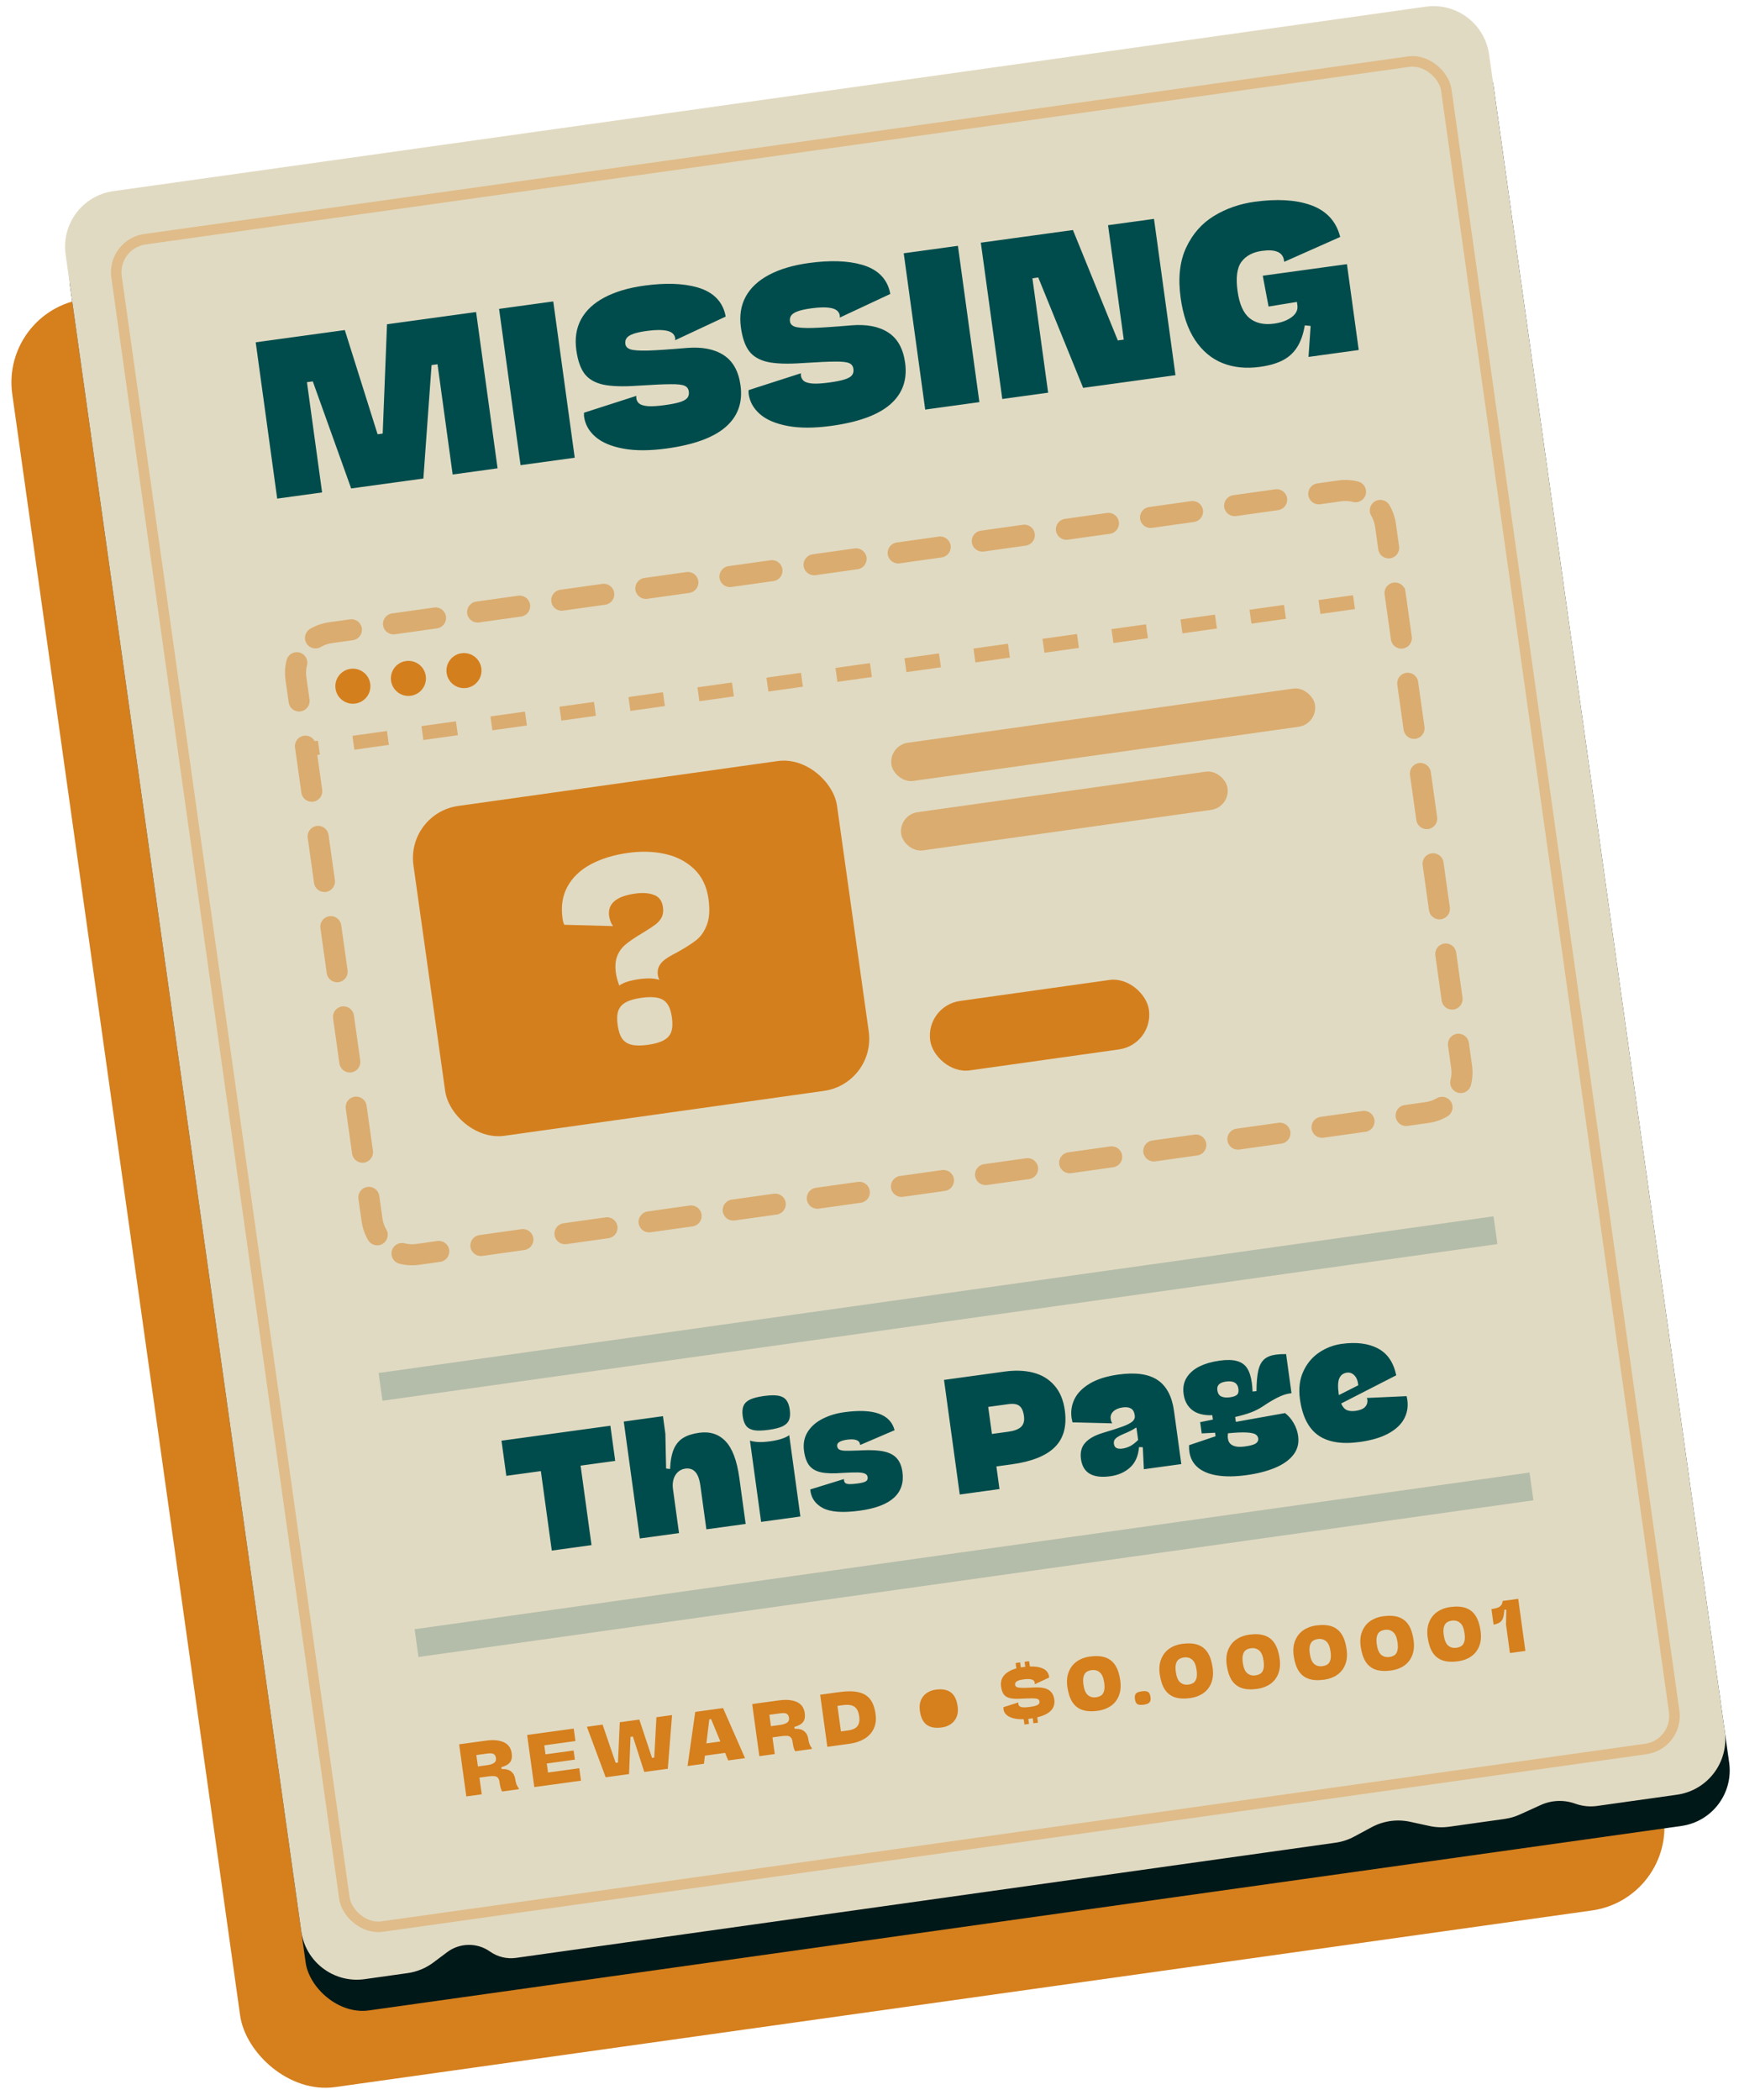 <svg width="496" height="599" viewBox="0 0 496 599" fill="none" xmlns="http://www.w3.org/2000/svg">
<rect x="0.155" y="88.638" width="410" height="515" rx="24" transform="rotate(-8 0.155 88.638)" fill="#D57F1D"/>
<rect x="17.737" y="65.653" width="410" height="515" rx="16" transform="rotate(-8 17.737 65.653)" fill="#001818"/>
<path d="M18.711 72.585C17.481 63.834 23.578 55.744 32.328 54.514L406.65 1.906C415.4 0.677 423.491 6.773 424.721 15.524L491.941 493.823C493.171 502.574 487.074 510.665 478.324 511.894L455.538 515.097C453.431 515.393 451.283 515.17 449.282 514.446V514.446C446.078 513.288 442.547 513.428 439.444 514.838L433.513 517.532C432.118 518.166 430.639 518.596 429.122 518.809L413.33 521.029C411.452 521.293 409.542 521.221 407.689 520.816L402.215 519.62C398.48 518.804 394.575 519.353 391.209 521.167L386.278 523.825C384.608 524.725 382.792 525.321 380.913 525.585L147.192 558.432C144.575 558.8 141.917 558.155 139.759 556.629V556.629C136.081 554.028 131.145 554.098 127.542 556.802L123.638 559.732C121.476 561.354 118.938 562.403 116.261 562.779L104.002 564.502C95.252 565.732 87.161 559.635 85.931 550.884L18.711 72.585Z" fill="#E1DAC2"/>
<rect opacity="0.3" x="31.918" y="69.56" width="383" height="486" rx="9.5" transform="rotate(-8 31.918 69.56)" stroke="#DB7704" stroke-width="3"/>
<path d="M135.793 88.998L141.918 133.579L129.109 135.339L124.788 103.894L123.094 104.127L120.757 136.486L100.16 139.316L89.213 108.782L87.548 109.01L91.868 140.455L79.059 142.215L72.934 97.634L98.345 94.142L107.698 123.866L109.154 123.666L110.382 92.489L135.793 88.998ZM157.8 85.974L163.926 130.555L148.471 132.678L142.346 88.097L157.8 85.974ZM211.211 109.917C211.88 114.791 210.466 118.75 206.968 121.795C203.487 124.817 197.883 126.859 190.155 127.92C185.34 128.582 181.214 128.594 177.775 127.956C174.336 127.318 171.689 126.198 169.834 124.595C167.975 122.973 166.894 121.053 166.589 118.833C166.543 118.497 166.542 118.123 166.587 117.713L181.521 112.906C181.464 113.075 181.454 113.299 181.492 113.576C181.582 114.23 181.865 114.746 182.341 115.125C182.817 115.504 183.637 115.744 184.802 115.847C185.964 115.929 187.566 115.83 189.606 115.55C191.489 115.291 192.933 115.002 193.939 114.682C194.944 114.362 195.638 113.974 196.019 113.518C196.418 113.039 196.566 112.424 196.462 111.671C196.351 110.858 195.942 110.309 195.236 110.022C194.548 109.713 193.256 109.567 191.361 109.586C189.463 109.584 186.293 109.727 181.851 110.014C177.671 110.306 174.397 110.2 172.026 109.698C169.673 109.174 167.906 108.145 166.727 106.611C165.567 105.075 164.781 102.81 164.37 99.819C163.916 96.51 164.373 93.59 165.741 91.06C167.129 88.528 169.348 86.457 172.397 84.847C175.463 83.214 179.245 82.089 183.743 81.471C189.806 80.638 194.856 80.802 198.891 81.963C202.927 83.125 205.5 85.396 206.61 88.776C206.786 89.317 206.906 89.826 206.971 90.301L192.574 97.034C192.6 96.788 192.608 96.625 192.597 96.546C192.44 95.397 191.663 94.666 190.267 94.353C188.872 94.04 186.945 94.052 184.489 94.39C182.844 94.615 181.56 94.893 180.636 95.222C179.712 95.55 179.081 95.95 178.742 96.421C178.4 96.871 178.275 97.434 178.368 98.107C178.468 98.84 178.942 99.351 179.789 99.638C180.656 99.923 182.287 100.042 184.683 99.995C187.096 99.926 190.827 99.676 195.875 99.245C200.247 98.886 203.752 99.566 206.391 101.283C209.049 102.997 210.655 105.875 211.211 109.917ZM258.158 103.467C258.828 108.341 257.413 112.3 253.915 115.345C250.434 118.367 244.83 120.408 237.102 121.47C232.288 122.132 228.161 122.143 224.722 121.506C221.283 120.868 218.636 119.748 216.781 118.145C214.923 116.523 213.841 114.602 213.536 112.383C213.49 112.046 213.489 111.673 213.534 111.263L228.468 106.456C228.411 106.625 228.401 106.848 228.439 107.126C228.529 107.78 228.812 108.296 229.288 108.675C229.764 109.053 230.584 109.294 231.749 109.396C232.911 109.479 234.513 109.38 236.554 109.1C238.436 108.841 239.88 108.552 240.886 108.232C241.892 107.912 242.585 107.524 242.967 107.068C243.365 106.589 243.513 105.973 243.409 105.22C243.298 104.408 242.889 103.859 242.184 103.572C241.495 103.263 240.203 103.117 238.308 103.135C236.41 103.134 233.24 103.277 228.798 103.564C224.619 103.855 221.344 103.75 218.974 103.248C216.62 102.724 214.854 101.694 213.674 100.161C212.514 98.624 211.729 96.36 211.317 93.368C210.863 90.059 211.32 87.14 212.688 84.61C214.076 82.078 216.295 80.006 219.344 78.396C222.411 76.764 226.193 75.639 230.69 75.021C236.753 74.188 241.803 74.352 245.838 75.513C249.874 76.675 252.447 78.946 253.558 82.326C253.733 82.867 253.853 83.376 253.919 83.851L239.521 90.584C239.548 90.338 239.556 90.175 239.545 90.096C239.387 88.947 238.61 88.216 237.215 87.903C235.819 87.59 233.893 87.602 231.436 87.939C229.791 88.165 228.507 88.443 227.583 88.772C226.659 89.1 226.028 89.5 225.689 89.971C225.347 90.421 225.222 90.984 225.315 91.657C225.416 92.39 225.889 92.9 226.736 93.188C227.603 93.473 229.235 93.592 231.631 93.545C234.044 93.476 237.774 93.226 242.823 92.795C247.195 92.436 250.7 93.115 253.338 94.832C255.996 96.547 257.603 99.425 258.158 103.467ZM273.217 70.117L279.342 114.698L263.887 116.821L257.762 72.24L273.217 70.117ZM320.521 96.867L316.038 64.233L329.145 62.433L335.27 107.014L308.937 110.632L296.132 79.142L294.467 79.37L298.951 112.004L285.874 113.8L279.749 69.219L306.022 65.609L318.827 97.1L320.521 96.867ZM360.161 78.642L384.175 75.342L387.54 99.832L373.215 101.8L373.818 92.966L372.16 92.8C371.722 95.344 370.988 97.423 369.958 99.038C368.929 100.653 367.556 101.902 365.84 102.783C364.124 103.665 361.958 104.286 359.343 104.645C355.4 105.187 351.848 104.827 348.687 103.565C345.545 102.301 342.932 100.107 340.848 96.981C338.783 93.853 337.413 89.832 336.737 84.918C335.964 79.291 336.49 74.525 338.316 70.62C340.141 66.716 342.787 63.708 346.251 61.596C349.716 59.485 353.589 58.135 357.868 57.547C364.189 56.679 369.458 56.974 373.676 58.434C377.914 59.891 380.681 62.62 381.978 66.62C382.084 66.949 382.178 67.269 382.261 67.581L366.279 74.682L366.226 74.296C365.902 71.938 363.808 71.024 359.944 71.555C357.329 71.915 355.382 72.949 354.103 74.659C352.823 76.369 352.449 79.156 352.98 83.02C353.489 86.725 354.631 89.304 356.405 90.756C358.196 92.185 360.528 92.703 363.401 92.308C365.442 92.027 367.104 91.415 368.388 90.472C369.671 89.528 370.222 88.393 370.04 87.066L369.909 86.114L361.824 87.437L360.161 78.642Z" fill="#004C4C"/>
<path d="M146.959 507.457C147.04 508.045 147.159 508.544 147.316 508.953C147.473 509.355 147.679 509.71 147.937 510.018L147.979 510.325L143.224 510.979C143.054 510.719 142.909 510.373 142.788 509.938C142.667 509.497 142.56 508.937 142.466 508.256C142.391 507.708 142.232 507.306 141.988 507.05C141.743 506.788 141.416 506.634 141.006 506.59C140.596 506.545 140.054 506.569 139.381 506.662L136.745 507.024L137.399 511.779L133 512.383L130.958 497.523L138.606 496.472C140.694 496.185 142.387 496.336 143.685 496.925C144.983 497.507 145.737 498.558 145.945 500.077C146.042 500.777 146.016 501.376 145.869 501.874C145.728 502.364 145.426 502.789 144.964 503.149C144.502 503.508 143.844 503.807 142.988 504.046L143.06 504.571C144.272 504.526 145.194 504.769 145.825 505.302C146.456 505.827 146.834 506.546 146.959 507.457ZM135.861 500.584L136.307 503.834L138.863 503.482C139.781 503.356 140.464 503.138 140.913 502.827C141.361 502.51 141.545 502.061 141.465 501.48C141.403 501.031 141.263 500.7 141.046 500.487C140.835 500.274 140.562 500.15 140.227 500.115C139.892 500.074 139.473 500.088 138.971 500.157L135.861 500.584ZM165.71 507.889L152.395 509.719L150.353 494.858L163.639 493.033L164.127 496.589L155.241 497.81L155.595 500.386L163.609 499.285L163.967 501.891L155.953 502.992L156.307 505.568L165.223 504.342L165.71 507.889ZM186.606 501.304L187.225 489.792L191.683 489.18L190.466 504.488L183.759 505.409L180.511 495.287L179.837 495.38L179.42 506.006L172.752 506.922L167.392 492.517L171.87 491.902L175.6 502.816L176.254 502.726L176.774 491.228L182.351 490.462L185.972 501.391L186.606 501.304ZM212.498 501.461L207.703 502.12L206.81 499.961L201.055 500.752L200.778 503.071L196.102 503.714L198.3 488.271L206.226 487.182L212.498 501.461ZM202.305 490.385L201.474 497.262L205.466 496.714L202.81 490.316L202.305 490.385ZM230.538 495.974C230.619 496.562 230.738 497.061 230.895 497.47C231.051 497.872 231.258 498.227 231.516 498.535L231.558 498.842L226.803 499.496C226.633 499.236 226.487 498.889 226.367 498.455C226.246 498.014 226.139 497.454 226.045 496.773C225.97 496.225 225.81 495.823 225.567 495.567C225.322 495.305 224.995 495.151 224.585 495.107C224.175 495.062 223.633 495.086 222.959 495.178L220.324 495.541L220.978 500.296L216.579 500.9L214.537 486.04L222.185 484.989C224.272 484.702 225.965 484.853 227.264 485.442C228.562 486.024 229.316 487.075 229.524 488.594C229.62 489.294 229.595 489.893 229.448 490.391C229.307 490.881 229.005 491.306 228.543 491.666C228.081 492.025 227.423 492.324 226.567 492.563L226.639 493.088C227.851 493.043 228.773 493.286 229.404 493.819C230.035 494.344 230.413 495.063 230.538 495.974ZM219.44 489.101L219.886 492.351L222.442 491.999C223.36 491.873 224.043 491.655 224.492 491.344C224.94 491.027 225.123 490.578 225.044 489.997C224.982 489.547 224.842 489.217 224.625 489.004C224.414 488.791 224.141 488.667 223.806 488.632C223.471 488.591 223.052 488.605 222.55 488.674L219.44 489.101ZM239.371 482.628C241.65 482.315 243.506 482.332 244.94 482.68C246.373 483.022 247.47 483.702 248.229 484.722C248.987 485.735 249.488 487.126 249.731 488.896C249.954 490.521 249.768 491.933 249.172 493.132C248.583 494.33 247.691 495.28 246.495 495.982C245.3 496.685 243.913 497.145 242.334 497.362L235.974 498.235L233.932 483.375L239.371 482.628ZM241.844 493.573C242.604 493.469 243.237 493.281 243.745 493.009C244.259 492.737 244.64 492.321 244.886 491.762C245.131 491.197 245.191 490.455 245.065 489.537C244.936 488.599 244.679 487.878 244.293 487.372C243.906 486.86 243.393 486.53 242.754 486.382C242.12 486.227 241.331 486.214 240.387 486.344L238.851 486.555L239.853 493.847L241.844 493.573ZM268.648 492.707C266.786 492.963 265.338 492.707 264.304 491.941C263.27 491.174 262.623 489.85 262.365 487.968C262.203 486.792 262.309 485.772 262.681 484.906C263.06 484.04 263.619 483.361 264.359 482.869C265.098 482.37 265.933 482.057 266.865 481.929C268.721 481.674 270.166 481.933 271.201 482.706C272.235 483.473 272.882 484.807 273.144 486.709C273.304 487.878 273.198 488.892 272.825 489.751C272.452 490.609 271.895 491.285 271.155 491.777C270.415 492.269 269.58 492.579 268.648 492.707ZM300.71 484.749C301.056 487.265 299.434 488.955 295.845 489.818L296.054 491.344L294.757 491.522L294.559 490.085C294.402 490.114 294.158 490.151 293.827 490.196C293.59 490.229 293.411 490.25 293.291 490.26L293.488 491.696L292.191 491.874L291.982 490.359C290.817 490.398 289.815 490.303 288.976 490.075C288.144 489.846 287.496 489.515 287.032 489.081C286.568 488.64 286.295 488.125 286.215 487.538C286.192 487.372 286.181 487.172 286.183 486.936L290.476 485.569C290.439 485.736 290.431 485.898 290.453 486.057C290.508 486.46 290.778 486.736 291.263 486.884C291.747 487.026 292.566 487.018 293.722 486.859C294.436 486.761 294.999 486.647 295.411 486.516C295.823 486.379 296.113 486.215 296.282 486.023C296.457 485.824 296.525 485.583 296.486 485.299C296.442 484.982 296.29 484.76 296.031 484.634C295.777 484.501 295.309 484.427 294.628 484.413C293.946 484.399 292.843 484.43 291.319 484.504C289.931 484.588 288.844 484.535 288.058 484.347C287.27 484.152 286.683 483.796 286.296 483.277C285.914 482.751 285.656 481.999 285.521 481.021C285.352 479.786 285.643 478.727 286.397 477.843C287.157 476.958 288.318 476.3 289.881 475.87L289.67 474.334L290.968 474.156L291.164 475.583C291.288 475.559 291.479 475.529 291.737 475.494C292.047 475.451 292.279 475.423 292.432 475.408L292.236 473.982L293.533 473.804L293.742 475.319C295.229 475.27 296.438 475.45 297.369 475.861C298.299 476.264 298.891 476.92 299.143 477.827C299.195 478.056 299.231 478.27 299.252 478.469L295.126 480.398C295.149 480.227 295.153 480.082 295.137 479.963C295.069 479.467 294.756 479.15 294.199 479.011C293.648 478.872 292.897 478.867 291.946 478.998C291.034 479.123 290.39 479.309 290.014 479.556C289.637 479.803 289.477 480.128 289.532 480.531C289.573 480.828 289.72 481.043 289.974 481.177C290.228 481.31 290.689 481.388 291.359 481.41C292.028 481.433 293.047 481.407 294.417 481.333C295.742 481.232 296.845 481.279 297.727 481.474C298.608 481.669 299.294 482.036 299.785 482.574C300.276 483.106 300.584 483.831 300.71 484.749ZM313.121 487.959C311.384 488.198 309.916 488.117 308.717 487.716C307.524 487.308 306.574 486.564 305.867 485.484C305.165 484.396 304.687 482.944 304.43 481.128C304.205 479.484 304.343 478.045 304.847 476.812C305.349 475.572 306.12 474.591 307.158 473.87C308.202 473.141 309.414 472.682 310.794 472.492C312.564 472.249 314.049 472.331 315.249 472.738C316.449 473.145 317.4 473.893 318.101 474.981C318.801 476.062 319.276 477.511 319.526 479.327C319.751 480.965 319.622 482.399 319.138 483.63C318.654 484.861 317.89 485.84 316.847 486.569C315.803 487.298 314.561 487.761 313.121 487.959ZM312.631 484.1C313.212 484.02 313.694 483.85 314.075 483.589C314.462 483.32 314.737 482.895 314.899 482.315C315.068 481.726 315.084 480.94 314.949 479.956C314.753 478.529 314.331 477.544 313.685 477C313.044 476.449 312.254 476.238 311.316 476.367C310.748 476.445 310.274 476.618 309.894 476.885C309.513 477.153 309.239 477.581 309.071 478.169C308.902 478.751 308.884 479.527 309.017 480.498C309.222 481.937 309.641 482.929 310.274 483.475C310.914 484.02 311.7 484.228 312.631 484.1ZM326.175 486.226C325.62 486.302 325.175 486.3 324.841 486.218C324.508 486.142 324.249 485.976 324.066 485.719C323.889 485.46 323.768 485.09 323.701 484.608C323.636 484.132 323.654 483.75 323.756 483.46C323.863 483.162 324.067 482.933 324.367 482.77C324.667 482.601 325.095 482.478 325.649 482.402C326.211 482.325 326.659 482.327 326.993 482.409C327.333 482.484 327.591 482.647 327.767 482.899C327.949 483.149 328.073 483.516 328.14 483.998C328.207 484.487 328.187 484.88 328.08 485.177C327.978 485.467 327.774 485.694 327.466 485.857C327.167 486.026 326.736 486.149 326.175 486.226ZM339.47 484.339C337.733 484.578 336.265 484.497 335.066 484.096C333.872 483.688 332.922 482.944 332.215 481.863C331.514 480.775 331.035 479.324 330.779 477.508C330.553 475.864 330.692 474.425 331.195 473.192C331.698 471.952 332.468 470.971 333.506 470.25C334.55 469.521 335.762 469.061 337.143 468.872C338.913 468.629 340.398 468.711 341.598 469.118C342.798 469.525 343.748 470.272 344.449 471.36C345.15 472.442 345.625 473.891 345.874 475.707C346.099 477.345 345.97 478.779 345.486 480.01C345.003 481.24 344.239 482.22 343.195 482.949C342.151 483.678 340.909 484.141 339.47 484.339ZM338.98 480.48C339.561 480.4 340.042 480.23 340.424 479.969C340.811 479.7 341.085 479.275 341.248 478.694C341.416 478.106 341.433 477.32 341.297 476.336C341.101 474.909 340.68 473.924 340.033 473.38C339.392 472.829 338.603 472.618 337.665 472.747C337.097 472.825 336.623 472.998 336.242 473.265C335.862 473.533 335.588 473.961 335.419 474.549C335.25 475.131 335.233 475.907 335.366 476.878C335.57 478.317 335.989 479.309 336.623 479.855C337.263 480.399 338.049 480.608 338.98 480.48ZM358.575 481.714C356.838 481.953 355.37 481.872 354.171 481.471C352.977 481.063 352.027 480.319 351.32 479.239C350.619 478.151 350.14 476.699 349.884 474.884C349.658 473.239 349.797 471.8 350.3 470.567C350.803 469.327 351.573 468.346 352.611 467.625C353.655 466.896 354.867 466.437 356.248 466.247C358.018 466.004 359.503 466.086 360.703 466.493C361.902 466.9 362.853 467.648 363.554 468.736C364.255 469.817 364.73 471.266 364.979 473.082C365.204 474.72 365.075 476.154 364.591 477.385C364.108 478.616 363.344 479.595 362.3 480.324C361.256 481.053 360.014 481.516 358.575 481.714ZM358.085 477.855C358.666 477.775 359.147 477.605 359.529 477.344C359.916 477.075 360.19 476.65 360.353 476.07C360.521 475.481 360.537 474.695 360.402 473.711C360.206 472.284 359.785 471.299 359.138 470.756C358.497 470.204 357.708 469.993 356.77 470.122C356.202 470.2 355.728 470.373 355.347 470.64C354.967 470.908 354.692 471.336 354.524 471.924C354.355 472.506 354.337 473.282 354.471 474.253C354.675 475.692 355.094 476.684 355.728 477.23C356.368 477.775 357.153 477.983 358.085 477.855ZM377.679 479.089C375.942 479.328 374.474 479.247 373.275 478.847C372.082 478.438 371.132 477.694 370.425 476.614C369.724 475.526 369.245 474.074 368.989 472.259C368.763 470.614 368.902 469.175 369.405 467.942C369.908 466.702 370.678 465.721 371.716 465C372.76 464.271 373.972 463.812 375.353 463.622C377.123 463.379 378.608 463.461 379.807 463.868C381.007 464.275 381.958 465.023 382.659 466.111C383.36 467.192 383.835 468.641 384.084 470.457C384.309 472.095 384.18 473.529 383.696 474.76C383.213 475.991 382.449 476.97 381.405 477.699C380.361 478.428 379.119 478.892 377.679 479.089ZM377.19 475.23C377.771 475.15 378.252 474.98 378.633 474.719C379.021 474.45 379.295 474.026 379.458 473.445C379.626 472.856 379.642 472.07 379.507 471.086C379.311 469.66 378.89 468.674 378.243 468.131C377.602 467.579 376.813 467.368 375.875 467.497C375.307 467.575 374.833 467.748 374.452 468.016C374.072 468.283 373.797 468.711 373.629 469.3C373.46 469.881 373.442 470.658 373.576 471.628C373.78 473.067 374.199 474.06 374.833 474.605C375.473 475.15 376.258 475.358 377.19 475.23ZM396.784 476.464C395.047 476.703 393.579 476.622 392.38 476.222C391.187 475.814 390.237 475.069 389.53 473.989C388.829 472.901 388.35 471.449 388.094 469.634C387.868 467.989 388.007 466.55 388.51 465.317C389.013 464.077 389.783 463.096 390.821 462.375C391.865 461.646 393.077 461.187 394.457 460.997C396.227 460.754 397.712 460.836 398.912 461.243C400.112 461.65 401.063 462.398 401.764 463.486C402.465 464.567 402.94 466.016 403.189 467.832C403.414 469.47 403.285 470.905 402.801 472.135C402.317 473.366 401.554 474.346 400.51 475.074C399.466 475.803 398.224 476.267 396.784 476.464ZM396.295 472.605C396.876 472.525 397.357 472.355 397.738 472.094C398.125 471.825 398.4 471.401 398.563 470.82C398.731 470.232 398.747 469.445 398.612 468.461C398.416 467.035 397.995 466.049 397.348 465.506C396.707 464.955 395.918 464.743 394.98 464.872C394.412 464.95 393.938 465.123 393.557 465.391C393.177 465.658 392.902 466.086 392.734 466.675C392.565 467.256 392.547 468.033 392.681 469.004C392.885 470.443 393.304 471.435 393.938 471.98C394.578 472.525 395.363 472.733 396.295 472.605ZM415.889 473.84C414.152 474.078 412.684 473.997 411.485 473.597C410.292 473.189 409.342 472.445 408.635 471.364C407.934 470.276 407.455 468.824 407.199 467.009C406.973 465.364 407.111 463.925 407.615 462.692C408.118 461.452 408.888 460.472 409.926 459.75C410.97 459.021 412.182 458.562 413.562 458.372C415.332 458.129 416.817 458.211 418.017 458.618C419.217 459.025 420.168 459.773 420.869 460.861C421.569 461.942 422.044 463.391 422.294 465.208C422.519 466.845 422.39 468.28 421.906 469.51C421.422 470.741 420.659 471.721 419.615 472.45C418.571 473.178 417.329 473.642 415.889 473.84ZM415.399 469.98C415.981 469.901 416.462 469.73 416.843 469.469C417.23 469.201 417.505 468.776 417.668 468.195C417.836 467.607 417.852 466.82 417.717 465.836C417.521 464.41 417.1 463.425 416.453 462.881C415.812 462.33 415.022 462.119 414.085 462.247C413.517 462.325 413.042 462.498 412.662 462.766C412.282 463.033 412.007 463.461 411.839 464.05C411.67 464.632 411.652 465.408 411.786 466.379C411.99 467.818 412.409 468.81 413.042 469.355C413.683 469.9 414.468 470.108 415.399 469.98ZM435.07 470.881L430.661 471.487L429.542 463.344L429.63 459.133L429.092 459.115C429.019 460.148 428.886 460.941 428.692 461.492C428.504 462.036 428.205 462.451 427.793 462.736C427.387 463.014 426.788 463.231 425.995 463.387L425.385 458.949C426.105 458.85 426.683 458.723 427.12 458.569C427.555 458.408 427.897 458.176 428.144 457.873C428.392 457.57 428.54 457.156 428.59 456.631L433.028 456.021L435.07 470.881Z" fill="#D57F1D"/>
<path d="M174.094 406.654L175.471 416.679L165.598 418.036L168.712 440.703L157.379 442.26L154.265 419.593L144.413 420.947L143.036 410.921L174.094 406.654ZM199.423 408.659C202.503 408.235 205.013 409.045 206.952 411.088C208.889 413.117 210.197 416.609 210.878 421.564L212.678 434.662L201.475 436.202L199.762 423.735C199.507 421.875 199.016 420.565 198.29 419.807C197.576 419.031 196.631 418.724 195.454 418.886C194.64 418.998 193.938 419.324 193.346 419.864C192.768 420.402 192.353 421.096 192.099 421.945C191.86 422.792 191.809 423.71 191.944 424.698L193.672 437.274L182.491 438.81L177.91 405.463L189.091 403.927L189.779 408.94L189.988 418.86L191.116 418.993C191.22 416.625 191.575 414.733 192.18 413.318C192.799 411.9 193.69 410.838 194.851 410.131C196.01 409.409 197.534 408.918 199.423 408.659ZM219.232 407.825C217.502 408.062 216.138 408.102 215.14 407.943C214.139 407.769 213.381 407.37 212.865 406.745C212.348 406.106 212.005 405.168 211.835 403.933C211.665 402.698 211.744 401.71 212.072 400.969C212.397 400.214 213.019 399.618 213.936 399.181C214.867 398.742 216.19 398.405 217.905 398.169C219.605 397.936 220.956 397.906 221.956 398.079C222.957 398.252 223.716 398.659 224.234 399.298C224.749 399.923 225.091 400.854 225.261 402.089C225.431 403.324 225.353 404.319 225.027 405.074C224.7 405.815 224.077 406.404 223.16 406.841C222.256 407.261 220.946 407.589 219.232 407.825ZM213.901 410.889C214.493 411.103 215.282 411.239 216.267 411.297C217.249 411.339 218.388 411.272 219.681 411.094C222.151 410.755 223.959 410.173 225.104 409.35L228.29 432.54L217.087 434.079L213.901 410.889ZM257.394 419.836C257.811 422.873 257.008 425.322 254.984 427.184C252.958 429.032 249.707 430.263 245.232 430.878C240.408 431.541 236.894 431.291 234.691 430.128C232.503 428.963 231.305 427.196 231.098 424.826L240.706 421.862C240.706 421.966 240.716 422.098 240.738 422.258C240.786 422.606 240.918 422.862 241.133 423.025C241.362 423.186 241.752 423.28 242.304 423.308C242.854 423.322 243.659 423.255 244.719 423.11C245.795 422.962 246.537 422.764 246.947 422.515C247.372 422.264 247.546 421.863 247.47 421.311C247.406 420.846 247.146 420.511 246.688 420.308C246.231 420.104 245.527 419.993 244.578 419.976C243.628 419.958 242.242 420.001 240.42 420.103C237.857 420.307 235.823 420.261 234.316 419.964C232.825 419.666 231.68 419.039 230.882 418.082C230.097 417.109 229.578 415.7 229.324 413.855C229.041 411.792 229.385 409.983 230.355 408.428C231.326 406.874 232.732 405.629 234.573 404.695C236.411 403.747 238.486 403.114 240.796 402.797C249.18 401.645 253.967 403.356 255.158 407.93L245.344 412.143L245.32 411.968C245.204 411.333 244.828 410.918 244.195 410.724C243.574 410.513 242.711 410.484 241.606 410.635C239.587 410.913 238.642 411.524 238.772 412.468C238.837 412.948 239.053 413.281 239.42 413.467C239.8 413.652 240.333 413.756 241.017 413.781C241.702 413.805 242.861 413.786 244.496 413.725L245.909 413.664C248.556 413.537 250.675 413.66 252.266 414.034C253.857 414.408 255.051 415.065 255.846 416.007C256.654 416.932 257.17 418.209 257.394 419.836ZM286.6 391.196C289.607 390.783 292.324 390.891 294.749 391.52C297.175 392.149 299.17 393.363 300.735 395.161C302.312 396.943 303.303 399.309 303.709 402.258C304.325 406.748 303.377 410.246 300.865 412.753C298.364 415.243 294.259 416.881 288.548 417.665L284.189 418.264L285.076 424.716L273.742 426.273L269.251 393.58L286.6 391.196ZM287.625 408.354C289.281 408.127 290.477 407.674 291.213 406.995C291.961 406.3 292.24 405.255 292.048 403.86C291.906 402.829 291.644 402.051 291.261 401.526C290.878 401.001 290.381 400.67 289.77 400.532C289.173 400.391 288.439 400.381 287.567 400.501L281.857 401.286L282.917 409.001L287.625 408.354ZM319.036 392.047C323.889 391.38 327.595 391.9 330.154 393.606C332.712 395.313 334.28 398.265 334.857 402.465L336.935 417.591L326.256 419.058L325.95 412.793L324.877 412.741C324.664 415.287 323.806 417.233 322.304 418.579C320.815 419.924 318.945 420.751 316.693 421.06C311.651 421.753 308.858 420.116 308.313 416.149C308.051 414.246 308.453 412.702 309.52 411.52C310.586 410.337 312.228 409.408 314.444 408.733C317.089 407.941 319.045 407.309 320.313 406.839C321.593 406.352 322.491 405.881 323.006 405.425C323.533 404.953 323.753 404.397 323.665 403.758L323.662 403.736C323.524 402.734 323.159 402.066 322.565 401.733C321.986 401.398 321.203 401.298 320.215 401.434C319.081 401.59 318.2 401.963 317.57 402.552C316.941 403.142 316.683 403.851 316.796 404.68C316.872 405.232 317.02 405.663 317.241 405.973L305.898 405.688C305.752 405.057 305.663 404.625 305.631 404.393C305.374 402.518 305.654 400.733 306.472 399.036C307.305 397.338 308.761 395.865 310.839 394.617C312.933 393.367 315.665 392.51 319.036 392.047ZM320.117 413.173C320.887 413.067 321.632 412.831 322.352 412.466C323.07 412.086 323.826 411.501 324.62 410.711L324.147 407.267L323.983 407.201C323.312 407.708 322.171 408.294 320.56 408.959C319.747 409.293 319.124 409.608 318.691 409.904C318.273 410.199 317.988 410.497 317.837 410.799C317.701 411.099 317.66 411.452 317.716 411.859C317.864 412.934 318.664 413.372 320.117 413.173ZM366.518 403.044C367.493 403.784 368.312 404.73 368.974 405.883C369.65 407.033 370.078 408.263 370.257 409.57C370.541 411.634 370.084 413.428 368.888 414.955C367.691 416.481 365.937 417.722 363.625 418.676C361.328 419.628 358.632 420.317 355.537 420.742C352.399 421.173 349.65 421.21 347.291 420.853C344.947 420.494 343.083 419.744 341.697 418.602C340.326 417.458 339.504 415.95 339.232 414.077C339.158 413.54 339.132 412.914 339.152 412.201L346.707 409.653L346.57 408.65L342.754 408.841L342.314 405.637L345.943 404.894L345.772 403.652C343.326 403.736 341.415 403.244 340.04 402.174C338.678 401.103 337.862 399.579 337.591 397.603C337.343 395.802 337.632 394.244 338.459 392.932C339.283 391.604 340.506 390.541 342.129 389.74C343.765 388.938 345.695 388.384 347.918 388.079C349.938 387.801 351.572 387.843 352.821 388.205C354.082 388.55 355.041 389.225 355.698 390.23C356.354 391.235 356.804 392.624 357.047 394.397C357.151 395.153 357.221 395.987 357.258 396.9L358.375 396.791C358.397 394.256 358.571 392.285 358.896 390.879C359.233 389.456 359.791 388.402 360.571 387.717C361.348 387.018 362.456 386.57 363.895 386.372C364.679 386.265 365.657 386.212 366.826 386.214L368.36 397.373L367.946 397.43C366.812 397.586 365.616 397.987 364.358 398.633C363.098 399.266 361.716 400.092 360.213 401.113C359.182 401.802 358.055 402.379 356.831 402.843C355.607 403.307 354.097 403.744 352.303 404.154L352.495 405.549L366.518 403.044ZM349.672 394.056C347.841 394.307 347.021 395.123 347.21 396.504C347.338 397.434 347.725 398.039 348.371 398.321C349.016 398.602 349.84 398.674 350.843 398.536C351.758 398.41 352.408 398.181 352.791 397.847C353.189 397.511 353.332 396.936 353.22 396.122C352.991 394.451 351.808 393.762 349.672 394.056ZM354.993 412.578C356.606 412.356 357.675 412.061 358.202 411.693C358.727 411.31 358.951 410.842 358.876 410.29C358.808 409.796 358.555 409.409 358.116 409.129C357.676 408.834 356.837 408.653 355.599 408.586C354.359 408.505 352.578 408.579 350.256 408.81C350.159 409.504 350.16 410.052 350.259 410.452C350.392 411.308 350.861 411.924 351.668 412.302C352.49 412.678 353.598 412.77 354.993 412.578ZM401.187 398.215C401.284 398.601 401.358 398.976 401.408 399.339C401.671 401.257 401.361 403.039 400.477 404.686C399.605 406.315 398.11 407.713 395.99 408.877C393.868 410.028 391.143 410.831 387.816 411.288C382.73 411.987 378.786 411.352 375.984 409.383C373.18 407.4 371.442 403.96 370.769 399.063C370.362 396.099 370.676 393.48 371.71 391.206C372.745 388.932 374.244 387.127 376.207 385.791C378.185 384.453 380.336 383.625 382.661 383.306C386.831 382.733 390.273 383.163 392.987 384.596C395.713 386.013 397.463 388.57 398.238 392.269L382.532 400.311C382.928 401.249 383.458 401.872 384.122 402.18C384.798 402.472 385.631 402.55 386.619 402.415C387.883 402.241 388.787 401.873 389.332 401.309C389.888 400.729 390.108 400.011 389.99 399.153C389.974 399.037 389.918 398.897 389.821 398.733L401.187 398.215ZM384.145 391.518C383.157 391.654 382.451 392.173 382.027 393.075C381.603 393.977 381.534 395.467 381.819 397.545L381.87 397.915L387.414 395.11C387.284 393.84 386.91 392.9 386.294 392.289C385.689 391.661 384.973 391.404 384.145 391.518Z" fill="#004C4C"/>
<path d="M109.092 399.531L427.097 354.838L425.984 346.916L107.979 391.609L109.092 399.531ZM436.255 419.998L118.25 464.691L119.363 472.613L437.368 427.92L436.255 419.998Z" fill="#004C4C" fill-opacity="0.2" mask="url(#path-7-inside-1_2484_16628)"/>
<circle cx="100.646" cy="195.723" r="5" transform="rotate(-8 100.646 195.723)" fill="#D47F1D"/>
<circle cx="116.49" cy="193.496" r="5" transform="rotate(-8 116.49 193.496)" fill="#D47F1D"/>
<circle cx="132.334" cy="191.27" r="5" transform="rotate(-8 132.334 191.27)" fill="#D47F1D"/>
<path opacity="0.5" fill-rule="evenodd" clip-rule="evenodd" d="M91.504 184.534C92.441 183.982 93.501 183.599 94.655 183.437L100.653 182.594C102.294 182.364 103.437 180.847 103.206 179.206C102.976 177.565 101.459 176.422 99.818 176.653L93.82 177.496C91.872 177.77 90.061 178.42 88.457 179.366C87.03 180.207 86.555 182.046 87.397 183.474C88.238 184.901 90.077 185.376 91.504 184.534ZM111.814 174.967C110.173 175.197 109.03 176.714 109.26 178.355C109.491 179.996 111.008 181.139 112.649 180.908L124.644 179.223C126.285 178.992 127.428 177.475 127.197 175.834C126.967 174.194 125.45 173.05 123.809 173.281L111.814 174.967ZM135.805 171.595C134.164 171.826 133.021 173.343 133.251 174.983C133.482 176.624 134.999 177.767 136.64 177.537L148.635 175.851C150.276 175.62 151.419 174.103 151.189 172.463C150.958 170.822 149.441 169.679 147.8 169.909L135.805 171.595ZM159.796 168.223C158.155 168.454 157.012 169.971 157.243 171.612C157.473 173.252 158.99 174.396 160.631 174.165L172.627 172.479C174.267 172.249 175.41 170.732 175.18 169.091C174.949 167.45 173.432 166.307 171.791 166.538L159.796 168.223ZM183.787 164.852C182.146 165.082 181.003 166.599 181.234 168.24C181.464 169.881 182.981 171.024 184.622 170.793L196.618 169.107C198.258 168.877 199.402 167.36 199.171 165.719C198.94 164.078 197.423 162.935 195.783 163.166L183.787 164.852ZM207.778 161.48C206.138 161.711 204.994 163.228 205.225 164.868C205.456 166.509 206.973 167.652 208.613 167.422L220.609 165.736C222.25 165.505 223.393 163.988 223.162 162.347C222.932 160.707 221.415 159.563 219.774 159.794L207.778 161.48ZM231.769 158.108C230.129 158.339 228.986 159.856 229.216 161.496C229.447 163.137 230.964 164.28 232.604 164.05L244.6 162.364C246.241 162.133 247.384 160.616 247.153 158.976C246.923 157.335 245.406 156.192 243.765 156.422L231.769 158.108ZM255.761 154.736C254.12 154.967 252.977 156.484 253.207 158.125C253.438 159.765 254.955 160.909 256.596 160.678L268.591 158.992C270.232 158.762 271.375 157.245 271.144 155.604C270.914 153.963 269.397 152.82 267.756 153.051L255.761 154.736ZM279.752 151.365C278.111 151.595 276.968 153.112 277.198 154.753C277.429 156.394 278.946 157.537 280.587 157.306L292.582 155.62C294.223 155.39 295.366 153.873 295.136 152.232C294.905 150.591 293.388 149.448 291.747 149.679L279.752 151.365ZM303.743 147.993C302.102 148.224 300.959 149.741 301.19 151.381C301.42 153.022 302.937 154.165 304.578 153.935L316.573 152.249C318.214 152.018 319.357 150.501 319.127 148.86C318.896 147.22 317.379 146.077 315.738 146.307L303.743 147.993ZM327.734 144.621C326.093 144.852 324.95 146.369 325.181 148.01C325.411 149.65 326.928 150.793 328.569 150.563L340.565 148.877C342.205 148.646 343.349 147.129 343.118 145.489C342.887 143.848 341.37 142.705 339.73 142.935L327.734 144.621ZM351.725 141.249C350.084 141.48 348.941 142.997 349.172 144.638C349.402 146.279 350.919 147.422 352.56 147.191L364.556 145.505C366.197 145.275 367.34 143.758 367.109 142.117C366.878 140.476 365.361 139.333 363.721 139.564L351.725 141.249ZM375.716 137.878C374.076 138.108 372.932 139.625 373.163 141.266C373.394 142.907 374.911 144.05 376.551 143.819L382.549 142.976C383.703 142.814 384.828 142.89 385.88 143.162C387.484 143.578 389.121 142.614 389.537 141.011C389.952 139.407 388.989 137.77 387.385 137.354C385.582 136.887 383.663 136.761 381.714 137.035L375.716 137.878ZM396.28 144.057C395.438 142.63 393.599 142.155 392.172 142.996C390.745 143.838 390.27 145.677 391.111 147.104C391.663 148.041 392.046 149.101 392.208 150.255L393.112 156.69C393.343 158.33 394.86 159.474 396.501 159.243C398.141 159.012 399.285 157.495 399.054 155.855L398.15 149.42C397.876 147.471 397.225 145.661 396.28 144.057ZM87.563 189.765C87.978 188.161 87.015 186.524 85.411 186.109C83.807 185.693 82.17 186.657 81.754 188.26C81.287 190.063 81.161 191.983 81.435 193.931L82.34 200.366C82.57 202.007 84.087 203.15 85.728 202.919C87.368 202.689 88.512 201.172 88.281 199.531L87.377 193.096C87.215 191.942 87.29 190.817 87.563 189.765ZM400.532 167.714C399.953 166.643 398.751 165.991 397.474 166.171C395.834 166.401 394.691 167.918 394.921 169.559L396.73 182.428C396.96 184.069 398.477 185.212 400.118 184.982C401.759 184.751 402.902 183.234 402.671 181.593L400.863 168.724C400.836 168.533 400.792 168.349 400.732 168.173L400.665 167.696L400.532 167.714ZM89.759 211.391C89.18 210.32 87.978 209.668 86.701 209.847C85.061 210.078 83.918 211.595 84.148 213.235L85.957 226.105C86.187 227.746 87.704 228.889 89.345 228.658C90.986 228.427 92.129 226.91 91.898 225.27L90.501 215.326L91.237 215.222L90.68 211.261L89.759 211.391ZM404.48 194.463C404.249 192.822 402.733 191.679 401.092 191.91C399.451 192.14 398.308 193.657 398.538 195.298L400.347 208.167C400.578 209.808 402.095 210.951 403.735 210.721C405.376 210.49 406.519 208.973 406.289 207.332L404.48 194.463ZM93.707 238.139C93.477 236.498 91.96 235.355 90.319 235.586C88.678 235.816 87.535 237.333 87.766 238.974L89.574 251.844C89.805 253.484 91.322 254.628 92.963 254.397C94.603 254.166 95.746 252.649 95.516 251.009L93.707 238.139ZM97.325 263.878C97.094 262.237 95.577 261.094 93.936 261.325C92.295 261.555 91.152 263.072 91.383 264.713L93.192 277.583C93.422 279.223 94.939 280.366 96.58 280.136C98.221 279.905 99.364 278.388 99.133 276.747L97.325 263.878ZM408.097 220.202C407.867 218.561 406.35 217.418 404.709 217.648C403.068 217.879 401.925 219.396 402.156 221.037L403.965 233.906C404.195 235.547 405.712 236.69 407.353 236.46C408.994 236.229 410.137 234.712 409.906 233.071L408.097 220.202ZM411.715 245.941C411.484 244.3 409.967 243.157 408.326 243.387C406.686 243.618 405.543 245.135 405.773 246.776L407.582 259.645C407.812 261.286 409.329 262.429 410.97 262.198C412.611 261.968 413.754 260.451 413.523 258.81L411.715 245.941ZM100.942 289.617C100.711 287.976 99.194 286.833 97.553 287.064C95.913 287.294 94.77 288.811 95 290.452L96.809 303.321C97.04 304.962 98.556 306.105 100.197 305.875C101.838 305.644 102.981 304.127 102.751 302.486L100.942 289.617ZM415.332 271.679C415.102 270.039 413.585 268.896 411.944 269.126C410.303 269.357 409.16 270.874 409.391 272.515L411.199 285.384C411.43 287.025 412.947 288.168 414.588 287.937C416.228 287.707 417.371 286.19 417.141 284.549L415.332 271.679ZM104.559 315.356C104.329 313.715 102.812 312.572 101.171 312.802C99.53 313.033 98.387 314.55 98.618 316.191L100.426 329.06C100.657 330.701 102.174 331.844 103.815 331.614C105.455 331.383 106.598 329.866 106.368 328.225L104.559 315.356ZM418.95 297.418C418.719 295.778 417.202 294.634 415.561 294.865C413.92 295.096 412.777 296.613 413.008 298.253L413.912 304.688C414.074 305.842 413.999 306.967 413.726 308.019C413.311 309.623 414.274 311.26 415.878 311.676C417.482 312.091 419.119 311.128 419.535 309.524C420.002 307.721 420.128 305.801 419.854 303.853L418.95 297.418ZM108.177 341.095C107.946 339.454 106.429 338.311 104.788 338.541C103.148 338.772 102.004 340.289 102.235 341.93L103.139 348.364C103.413 350.313 104.064 352.123 105.009 353.727C105.851 355.155 107.69 355.63 109.117 354.788C110.544 353.947 111.019 352.107 110.178 350.68C109.626 349.744 109.243 348.683 109.081 347.529L108.177 341.095ZM115.409 354.622C113.805 354.206 112.168 355.17 111.752 356.774C111.337 358.378 112.3 360.015 113.904 360.43C115.707 360.897 117.626 361.023 119.575 360.749L125.573 359.907C127.213 359.676 128.357 358.159 128.126 356.518C127.895 354.877 126.378 353.734 124.738 353.965L118.74 354.808C117.586 354.97 116.461 354.894 115.409 354.622ZM412.832 318.419C414.259 317.577 414.734 315.738 413.892 314.311C413.051 312.883 411.212 312.409 409.785 313.25C408.848 313.802 407.788 314.185 406.634 314.347L400.636 315.19C398.995 315.421 397.852 316.938 398.083 318.578C398.313 320.219 399.83 321.362 401.471 321.132L407.469 320.289C409.417 320.015 411.228 319.364 412.832 318.419ZM136.733 352.279C135.093 352.51 133.949 354.027 134.18 355.667C134.411 357.308 135.928 358.451 137.568 358.221L149.564 356.535C151.205 356.304 152.348 354.787 152.117 353.146C151.887 351.506 150.37 350.363 148.729 350.593L136.733 352.279ZM160.724 348.907C159.084 349.138 157.941 350.655 158.171 352.296C158.402 353.936 159.919 355.079 161.559 354.849L173.555 353.163C175.196 352.932 176.339 351.415 176.108 349.775C175.878 348.134 174.361 346.991 172.72 347.221L160.724 348.907ZM184.716 345.536C183.075 345.766 181.932 347.283 182.162 348.924C182.393 350.565 183.91 351.708 185.551 351.477L197.546 349.791C199.187 349.561 200.33 348.044 200.099 346.403C199.869 344.762 198.352 343.619 196.711 343.85L184.716 345.536ZM208.707 342.164C207.066 342.394 205.923 343.911 206.153 345.552C206.384 347.193 207.901 348.336 209.542 348.105L221.537 346.42C223.178 346.189 224.321 344.672 224.091 343.031C223.86 341.39 222.343 340.247 220.702 340.478L208.707 342.164ZM232.698 338.792C231.057 339.023 229.914 340.54 230.145 342.18C230.375 343.821 231.892 344.964 233.533 344.734L245.528 343.048C247.169 342.817 248.312 341.3 248.082 339.66C247.851 338.019 246.334 336.876 244.693 337.106L232.698 338.792ZM256.689 335.42C255.048 335.651 253.905 337.168 254.136 338.809C254.366 340.449 255.883 341.593 257.524 341.362L269.52 339.676C271.16 339.445 272.303 337.928 272.073 336.288C271.842 334.647 270.325 333.504 268.685 333.734L256.689 335.42ZM280.68 332.049C279.039 332.279 277.896 333.796 278.127 335.437C278.357 337.078 279.874 338.221 281.515 337.99L293.511 336.304C295.152 336.074 296.295 334.557 296.064 332.916C295.833 331.275 294.316 330.132 292.676 330.363L280.68 332.049ZM304.671 328.677C303.031 328.907 301.887 330.424 302.118 332.065C302.349 333.706 303.866 334.849 305.506 334.618L317.502 332.933C319.143 332.702 320.286 331.185 320.055 329.544C319.825 327.904 318.308 326.76 316.667 326.991L304.671 328.677ZM328.663 325.305C327.022 325.536 325.879 327.053 326.109 328.693C326.34 330.334 327.857 331.477 329.498 331.247L341.493 329.561C343.134 329.33 344.277 327.813 344.046 326.173C343.816 324.532 342.299 323.389 340.658 323.619L328.663 325.305ZM352.654 321.933C351.013 322.164 349.87 323.681 350.1 325.322C350.331 326.962 351.848 328.106 353.489 327.875L365.484 326.189C367.125 325.959 368.268 324.442 368.038 322.801C367.807 321.16 366.29 320.017 364.649 320.248L352.654 321.933ZM376.645 318.562C375.004 318.792 373.861 320.309 374.092 321.95C374.322 323.591 375.839 324.734 377.48 324.503L389.475 322.817C391.116 322.587 392.259 321.07 392.029 319.429C391.798 317.788 390.281 316.645 388.64 316.876L376.645 318.562ZM101.077 213.839L110.918 212.456L110.361 208.495L100.521 209.878L101.077 213.839ZM120.759 211.073L130.6 209.69L130.043 205.729L120.202 207.112L120.759 211.073ZM140.441 208.307L150.281 206.924L149.725 202.963L139.884 204.346L140.441 208.307ZM160.122 205.541L169.963 204.158L169.406 200.197L159.565 201.58L160.122 205.541ZM179.804 202.775L189.645 201.392L189.088 197.431L179.247 198.814L179.804 202.775ZM199.485 200.009L209.326 198.626L208.769 194.665L198.929 196.048L199.485 200.009ZM219.167 197.243L229.008 195.86L228.451 191.899L218.61 193.282L219.167 197.243ZM238.848 194.477L248.689 193.094L248.133 189.133L238.292 190.516L238.848 194.477ZM258.53 191.711L268.371 190.328L267.814 186.367L257.973 187.75L258.53 191.711ZM278.212 188.945L288.052 187.562L287.496 183.601L277.655 184.984L278.212 188.945ZM297.893 186.179L307.734 184.796L307.177 180.835L297.336 182.218L297.893 186.179ZM317.575 183.413L327.416 182.03L326.859 178.069L317.018 179.452L317.575 183.413ZM337.256 180.647L347.097 179.264L346.54 175.302L336.7 176.686L337.256 180.647ZM356.938 177.881L366.779 176.497L366.222 172.536L356.381 173.919L356.938 177.881ZM376.619 175.114L386.46 173.731L385.904 169.77L376.063 171.153L376.619 175.114Z" fill="#D47F1D"/>
<rect x="115.837" y="231.962" width="122" height="95" rx="15" transform="rotate(-8 115.837 231.962)" fill="#D47F1D"/>
<rect x="253.484" y="212.617" width="122" height="11" rx="5.5" transform="rotate(-8 253.484 212.617)" fill="#D47F1D" fill-opacity="0.5"/>
<rect x="256.268" y="232.422" width="94" height="11" rx="5.5" transform="rotate(-8 256.268 232.422)" fill="#D47F1D" fill-opacity="0.5"/>
<rect x="263.922" y="286.887" width="63" height="20" rx="10" transform="rotate(-8 263.922 286.887)" fill="#D47F1D"/>
<path d="M160.446 261.96C159.958 258.488 160.435 255.448 161.876 252.838C163.318 250.229 165.523 248.125 168.493 246.528C171.485 244.927 175.031 243.839 179.13 243.263C182.838 242.742 186.339 242.84 189.634 243.557C192.929 244.273 195.701 245.701 197.95 247.839C200.2 249.977 201.574 252.817 202.071 256.357C202.497 259.389 202.35 261.852 201.63 263.747C200.93 265.615 199.936 267.065 198.648 268.095C197.361 269.126 195.464 270.336 192.959 271.727C191.599 272.413 190.536 273.035 189.769 273.591C189.021 274.121 188.441 274.757 188.029 275.499C187.636 276.215 187.5 277.084 187.62 278.105C187.656 278.36 187.792 278.825 188.028 279.5C187.456 279.273 186.673 279.135 185.68 279.086C184.709 279.034 183.557 279.101 182.221 279.289C179.642 279.652 177.777 280.256 176.628 281.102C176.13 279.732 175.813 278.561 175.676 277.589C175.406 275.669 175.521 274.06 176.02 272.762C176.518 271.465 177.291 270.365 178.339 269.463C179.409 268.557 180.919 267.519 182.868 266.348L183.55 265.934C185.064 265.013 186.203 264.263 186.967 263.684C187.731 263.104 188.316 262.42 188.722 261.632C189.125 260.82 189.248 259.859 189.092 258.748C188.838 256.943 187.981 255.777 186.522 255.251C185.082 254.698 183.303 254.57 181.184 254.868C175.726 255.635 173.244 257.778 173.739 261.295C173.807 261.781 173.936 262.282 174.126 262.798C174.316 263.314 174.567 263.763 174.879 264.144L160.946 263.766C160.717 263.302 160.55 262.7 160.446 261.96ZM184.816 298.004C182.881 298.276 181.331 298.27 180.163 297.986C178.999 297.724 178.096 297.143 177.452 296.243C176.832 295.339 176.403 294.042 176.166 292.353C175.932 290.686 175.99 289.345 176.34 288.328C176.71 287.285 177.419 286.477 178.466 285.905C179.509 285.31 180.998 284.877 182.933 284.605C184.89 284.33 186.453 284.335 187.62 284.619C188.807 284.877 189.709 285.446 190.326 286.327C190.966 287.205 191.404 288.488 191.642 290.178C191.883 291.89 191.818 293.268 191.448 294.311C191.098 295.328 190.387 296.124 189.318 296.699C188.274 297.294 186.773 297.729 184.816 298.004Z" fill="#E1DAC2"/>
</svg>
